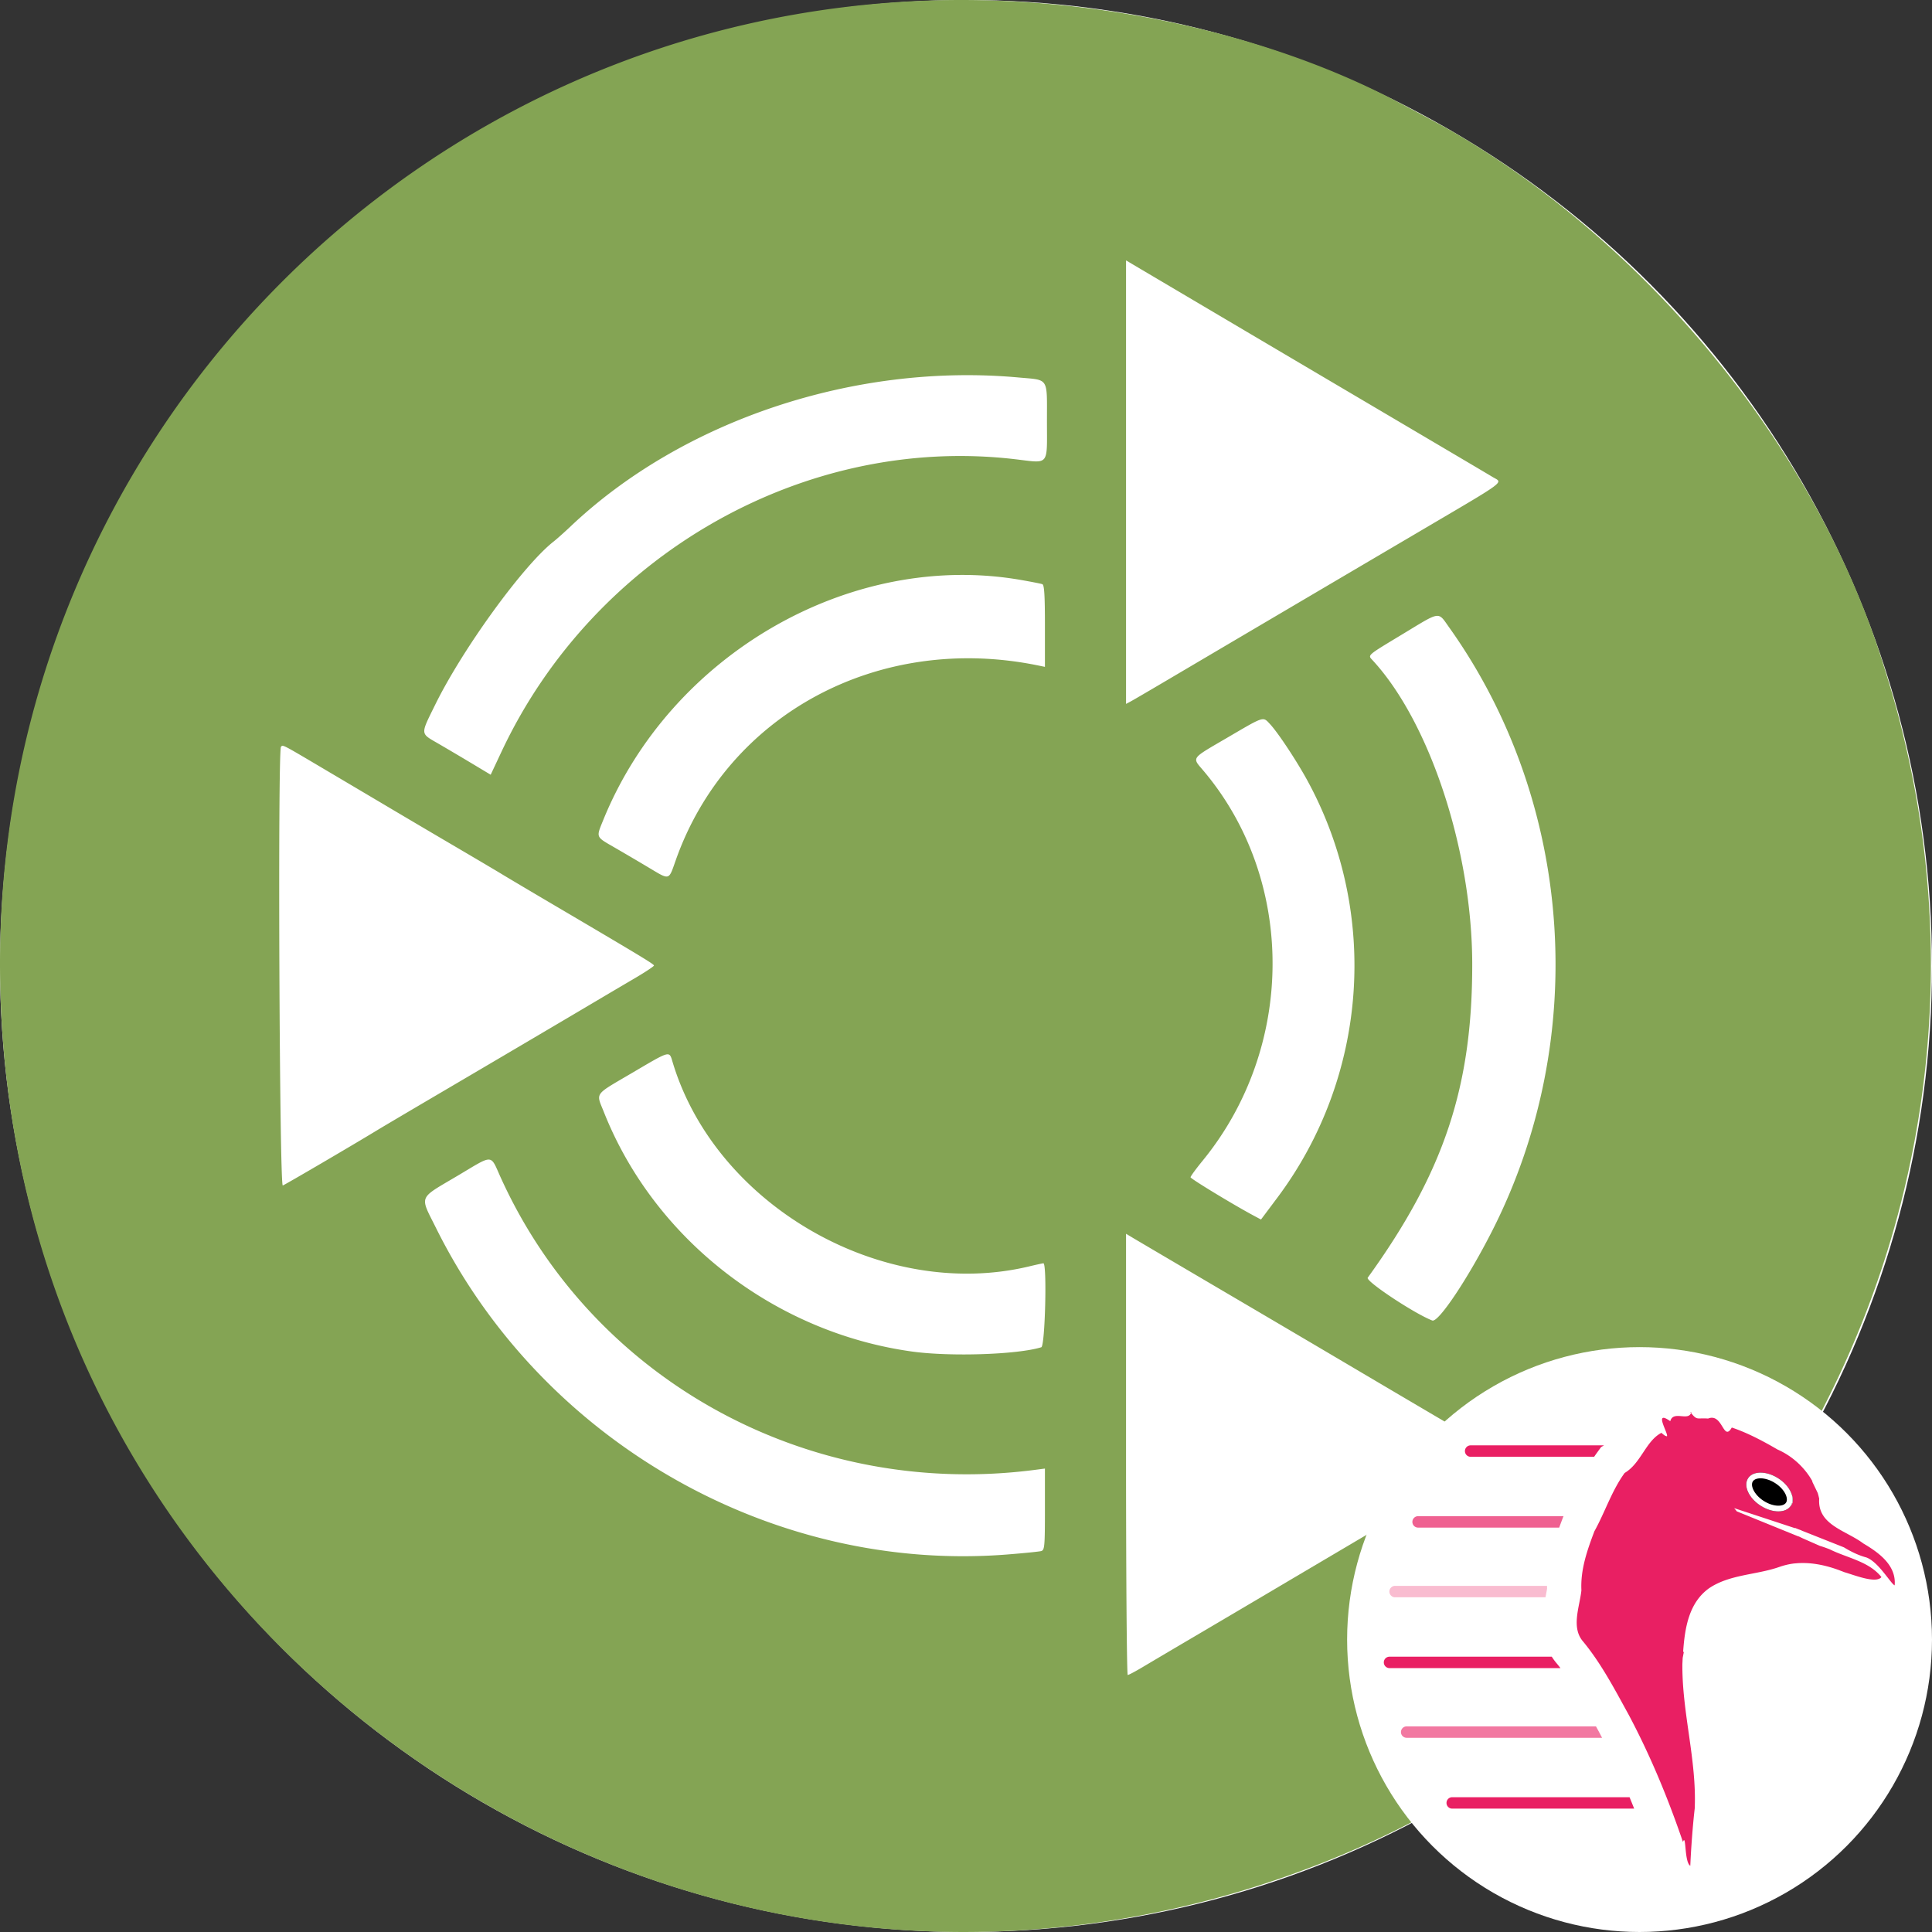 <svg xmlns="http://www.w3.org/2000/svg" width="512" height="512" fill="none"><rect width="100%" height="100%" fill="#333333" stroke="none"/><circle cx="256" cy="256" r="256" fill="#fff"/><path fill="#84A454" fill-rule="evenodd" d="M248.81.07C110.489 3.376.109 116.526 0 255.124c-.145 181.654 181.527 305.291 350.496 238.532 117.602-46.465 183.621-173.67 154.26-297.228-1.774-7.467-3.09-12.182-5.844-20.944-16.9-53.753-57.66-105.548-107.646-136.79-5.919-3.699-8.899-5.368-21.046-11.786C336.412 9.048 291.216-.944 248.81.07Zm69.168 80.507a54021.586 54021.586 0 0 0 46.847 27.669c24.448 14.432 28.402 16.769 30.766 18.184 2.719 1.627 4.313.447-19.743 14.608a77638.73 77638.73 0 0 0-67.533 39.795c-4.103 2.422-8.009 4.7-8.68 5.06l-1.222.653V69.005l2.066 1.225c1.137.673 9.011 5.33 17.499 10.347Zm-48.044 19.46c8.132.74 7.519-.201 7.519 11.515 0 12.165.795 11.224-8.561 10.132-55.685-6.495-111.495 25.327-136 77.545l-2.855 6.083-4.959-2.975a857.407 857.407 0 0 0-8.956-5.293c-4.801-2.785-4.758-2.223-.768-10.333 7.304-14.84 23.339-36.921 31.382-43.218.82-.641 2.854-2.457 4.521-4.033 29.77-28.162 75.497-43.352 118.677-39.423Zm.646 53.662c2.728.475 5.27.975 5.649 1.112.519.186.689 2.913.689 11.079v10.834l-1.791-.368c-42.241-8.675-82.395 12.911-96.056 51.64-1.913 5.42-1.482 5.309-7.222 1.882a858.353 858.353 0 0 0-9.136-5.368c-4.865-2.807-4.748-2.515-2.863-7.154 17.887-44.023 65.697-71.508 110.73-63.657Zm113.453 12.554c32.939 46.243 37.397 108.792 11.401 159.956-6.418 12.633-14.254 24.354-15.867 23.735-4.726-1.813-17.75-10.448-17.105-11.341 20.191-27.937 27.743-50.628 27.694-83.203-.046-29.879-11.176-63.86-26.31-80.326-1.421-1.546-1.905-1.118 8.041-7.132 10.017-6.059 9.123-5.935 12.146-1.689Zm-47.477 25.628c2.109 2.244 7.076 9.752 9.96 15.05 19.125 35.14 15.975 78.451-8.038 110.513l-4.3 5.742-1.805-.963c-5.3-2.826-16.861-9.842-16.867-10.236-.004-.252 1.446-2.236 3.222-4.409 24.585-30.092 24.699-74.239.267-103.247-3.14-3.728-3.606-3.073 6.286-8.86 9.856-5.767 9.375-5.614 11.275-3.59ZM86.12 203.948c5.968 3.529 14.074 8.33 18.014 10.669a5131.664 5131.664 0 0 0 16.81 9.911c5.305 3.112 10.761 6.342 12.126 7.176 1.364.833 7.316 4.363 13.227 7.845 23.767 13.996 27.006 15.956 27.006 16.326 0 .212-2.294 1.734-5.098 3.38a3679.597 3679.597 0 0 0-10.334 6.099c-9.466 5.61-26.491 15.647-41.06 24.206-7.882 4.631-15.446 9.099-16.81 9.93-6.364 3.88-24.306 14.388-25.06 14.676-.885.34-1.36-115.385-.476-116.268.551-.553.072-.802 11.655 6.05Zm92.12 77.493c11.403 38.067 55.756 63.473 94.544 54.157 1.819-.437 3.493-.803 3.721-.814 1.005-.047.461 21.937-.552 22.251-6.312 1.954-24.188 2.541-34.321 1.127-36.45-5.083-68.215-29.77-81.572-63.394-2.124-5.347-2.798-4.405 7.467-10.444 10.243-6.025 9.806-5.907 10.713-2.883Zm-45.492 30.736c24.473 53.825 81.761 85.13 141.552 77.349l2.618-.34v10.782c0 9.789-.088 10.806-.965 11.071-.53.158-4.684.578-9.231.931-62.223 4.827-123.073-29.993-151.144-86.489-4.382-8.82-4.87-7.624 5.642-13.866 9.794-5.814 8.603-5.872 11.528.562Zm192.946 30.87a18592.274 18592.274 0 0 1 30.864 18.179 9212.582 9212.582 0 0 0 16.534 9.76c5.154 3.034 12.656 7.453 16.673 9.82 7.043 4.153 8.263 5.28 6.458 5.973-.465.177-5.735 3.217-11.712 6.753a41634.479 41634.479 0 0 1-24.37 14.404 38877.115 38877.115 0 0 0-23.975 14.168c-5.76 3.406-14.812 8.75-20.117 11.873a3378.074 3378.074 0 0 0-13.193 7.796c-1.951 1.164-3.749 2.118-3.996 2.118-.246 0-.447-26.31-.447-58.467v-58.465l1.791 1.076c.985.591 12.456 7.347 25.49 15.012Z" clip-rule="evenodd"/><circle cx="434.5" cy="434.5" r="77.5" fill="#fff" style="stroke-width:.303"/><path fill="#e91f63" d="M425.077 383.035h-35.382a1.514 1.514 0 0 0 0 3.027h32.77c.235-.346.477-.693.727-1.038l1.108-1.53z" style="stroke-width:.303"/><path fill="#e91f63" fill-opacity=".7" d="M414.02 402.627a209.462 209.462 0 0 0-.82 2.205h-37.43a1.514 1.514 0 0 1 0-3.027h38.595l-.109.196z" style="stroke-width:.303"/><path fill="#e91f63" fill-opacity=".3" d="M409.98 420.271h-40.265a1.514 1.514 0 0 0 0 3.028h39.85l.026-.131.01-.045c.187-.955.31-1.593.387-2.094a31.968 31.968 0 0 1-.007-.758z" style="stroke-width:.303"/><path fill="#e91f63" d="M411.238 439.041H368.2a1.514 1.514 0 0 0 0 3.027h45.341a47.373 47.373 0 0 0-.91-1.146 15.756 15.756 0 0 1-1.394-1.881z" style="stroke-width:.303"/><path fill="#e91f63" fill-opacity=".6" d="M422.95 457.508h-50.208a1.514 1.514 0 0 0 0 3.027h51.827a186.596 186.596 0 0 0-.904-1.726 1609.327 1609.327 0 0 1-.715-1.301z" style="stroke-width:.303"/><path fill="#e91f63" d="M431.847 476.277h-46.995a1.514 1.514 0 0 0 0 3.028h48.221a229.097 229.097 0 0 0-1.226-3.028zm16.36-102.063c-.593 2.65-4.773-.583-5.566 2.416-4.681-3.297-.287 3.569-.907 4.002l-.038-.008-.371-.112c-.231-.138-.56-.362-1.029-.795-4.15 2.15-5.404 8.068-9.75 10.635-3.452 4.765-5.167 10.326-8.025 15.473-1.903 5.057-3.702 10.135-3.432 15.62-.448 4.333-2.816 9.88.477 13.61 4.823 5.852 8.423 12.776 12.089 19.435 5.731 10.793 10.419 22.138 14.341 33.648.902-2.5.33 5.446 1.953 6.309.166-3.997.605-10.315 1.172-15.18.545-12.904-3.392-25.428-3.271-38.289.031-.537.053-1.091.085-1.638l.306-1.557-.19-.037c.447-6.279 1.482-12.972 6.867-16.838 5.451-3.688 12.452-3.51 18.54-5.62 1.357-.48 2.749-.81 4.132-.967.011-.002.027.009.037.007 4.025-.424 8.067.41 11.88 1.827.058.022.127.055.183.076.347.13.723.267 1.065.406 2.831.825 8.41 3.097 9.848 1.309-3.308-4.176-9.096-5.064-13.709-7.362-.74-.291-1.657-.63-2.588-.904l-4.546-2-1.118-.537-.008.038-16.373-6.66a8.317 8.317 0 0 0-.702-.85l16.134 5.314.014-.076c.559.245 1.117.465 1.692.649l-.008.037 11.272 4.47c1.87 1.151 3.912 2.134 5.904 2.666 3.237 1.141 6.5 6.952 7.535 7.408.496-5.346-4.27-8.723-8.309-11.11-4.584-3.468-12.18-4.863-11.687-11.853-.12-.517-.237-1.033-.405-1.545l-1.453-3.014.084-.023c-2.073-3.718-5.411-6.776-9.274-8.459-3.728-2.174-7.956-4.435-12.117-5.823-2.268 3.95-2.379-3.955-6.276-2.38-3.1-.238-2.843.643-4.715-1.719h.257zm19.325 16.692c1.102.187 2.313.634 3.491 1.319 3.128 1.821 4.834 4.704 3.823 6.438-1.01 1.733-4.38 1.65-7.506-.178-3.127-1.828-4.844-4.655-3.83-6.4.632-1.088 2.188-1.49 4.022-1.18z" style="stroke-width:.303"/><path fill="#000" d="M466.591 399.038c3.134 2.005 6.717 2.001 8.003-.009 1.287-2.01-.211-5.265-3.346-7.27-3.134-2.005-6.717-2-8.003.01-1.286 2.01.212 5.264 3.346 7.27z" style="stroke-width:.303"/><path fill="#fff" fill-rule="evenodd" d="M471.284 399.026c1.137-.001 1.765-.39 2.036-.812.27-.423.36-1.156-.116-2.189-.467-1.015-1.411-2.12-2.772-2.99-1.36-.871-2.76-1.265-3.877-1.264-1.137.001-1.765.39-2.035.813-.27.422-.36 1.155.115 2.188.468 1.015 1.412 2.121 2.772 2.991 1.36.87 2.76 1.264 3.877 1.263zm3.31.003c-1.286 2.01-4.869 2.014-8.003.009-3.134-2.005-4.632-5.26-3.346-7.27 1.286-2.01 4.87-2.015 8.003-.01 3.135 2.005 4.633 5.26 3.346 7.27z" clip-rule="evenodd" style="stroke-width:.303"/></svg>